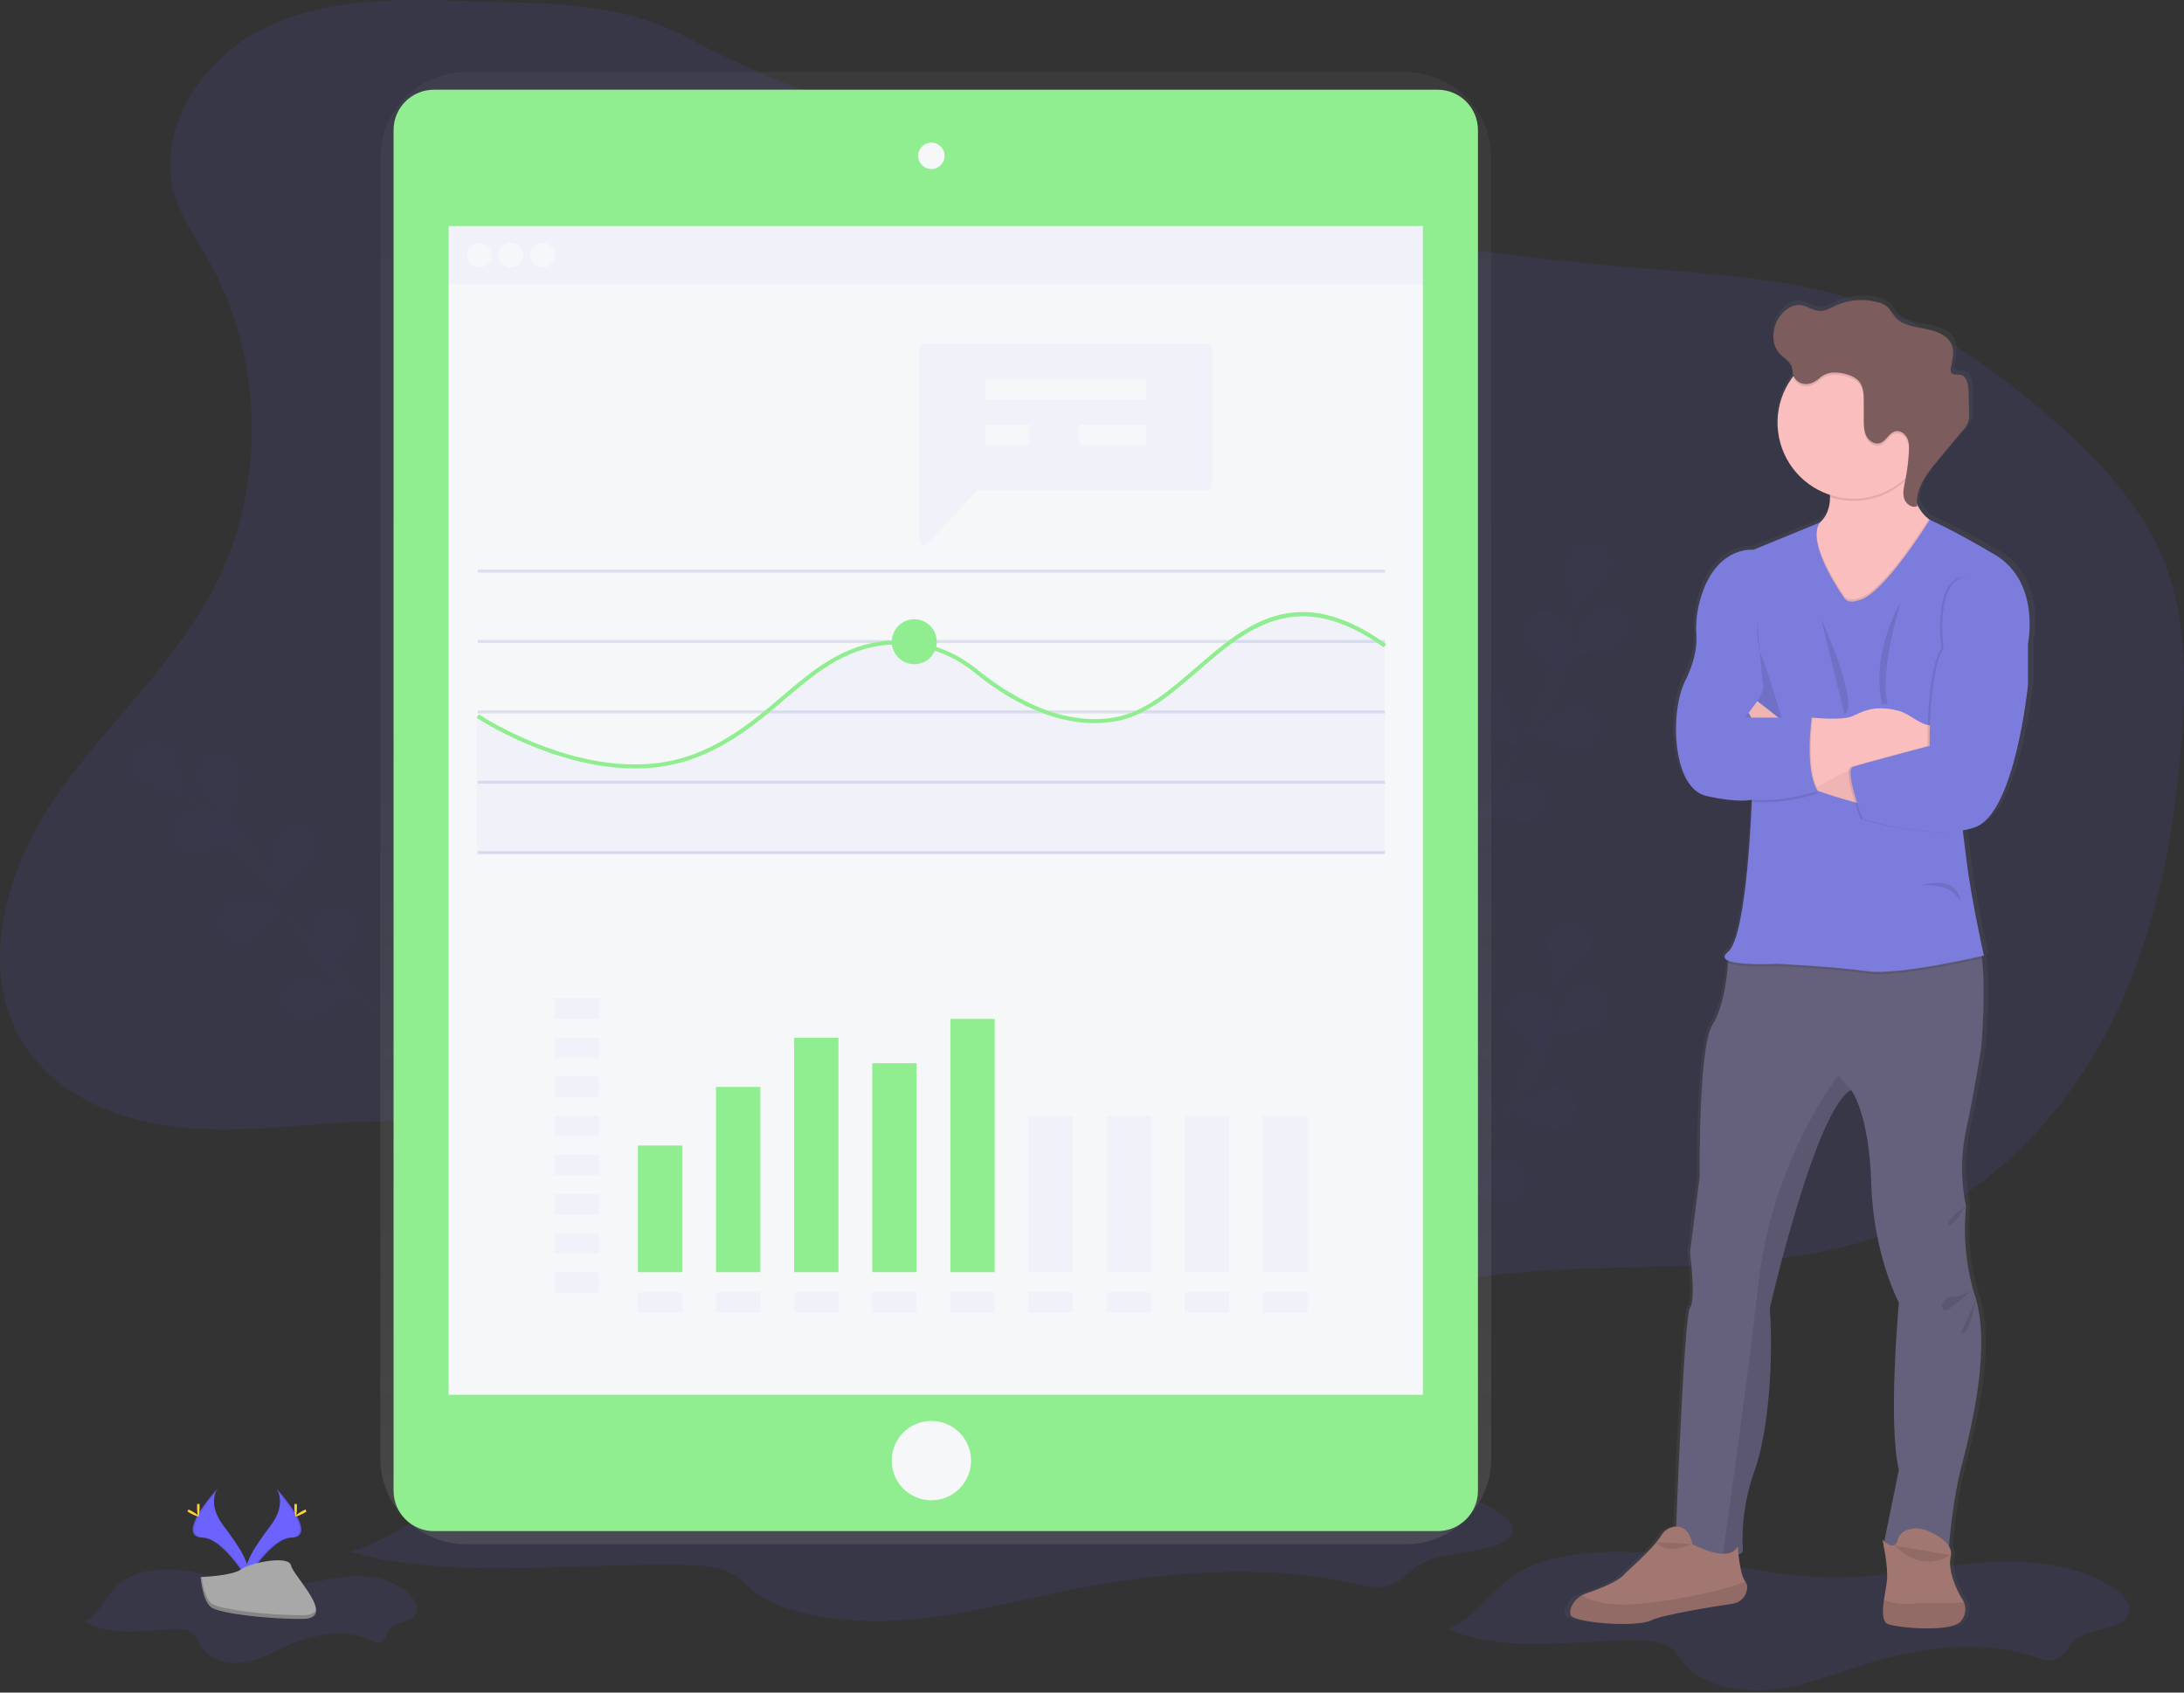 <svg width="400" height="310" viewBox="0 0 400 310" fill="none" xmlns="http://www.w3.org/2000/svg">
<rect x="0" y="0" width="400" height="310" fill="#333333" stroke="none"/>
<g clip-path="url(#clip0)">
<path opacity="0.1" d="M86.745 0.233C73.882 -0.241 60.446 -0.574 48.816 4.94C37.185 10.454 28.193 23.812 32.093 36.094C33.367 40.098 35.846 43.587 37.937 47.232C48.39 65.46 48.875 89.021 39.184 107.667C31.724 122.021 19.079 132.945 9.976 146.318C0.873 159.691 -4.3 178.227 4.655 191.7C10.787 200.925 22.165 205.414 33.189 206.502C44.212 207.59 55.299 205.876 66.371 205.436C87.915 204.608 109.368 208.665 129.122 217.303C156.316 229.226 179.744 249.623 208.378 257.493C211.815 258.437 215.408 259.199 218.924 258.559C225.159 257.423 229.692 252.268 234.573 248.198C250.155 235.295 271.729 232.886 291.955 232.286C312.182 231.687 333.248 232.149 351.532 223.464C367.495 215.882 379.785 201.776 387.426 185.842C395.067 169.908 398.387 152.202 399.637 134.569C400.377 124.075 400.351 113.24 396.595 103.415C392.373 92.37 383.811 83.574 374.83 75.884C365.445 67.847 355.217 60.565 343.631 56.228C329.792 51.047 314.768 50.307 300.033 49.079C269.817 46.555 239.837 41.74 210.35 34.677C182.364 27.986 151.635 20.678 126.147 7.049C113.355 0.207 101.165 0.751 86.745 0.233Z" fill="#6C63FF"/>
<g opacity="0.1">
<path opacity="0.1" d="M264.165 233.004C264.165 233.004 265.475 214.646 275.807 204.637C280.168 200.466 283.059 194.993 284.044 189.039C284.488 186.209 284.674 183.344 284.599 180.48" fill="#6C63FF"/>
<path opacity="0.1" d="M291.071 174.134C290.312 176.162 284.447 180.669 284.447 180.669C284.447 180.669 282.967 173.42 283.733 171.392C284.096 170.419 284.832 169.63 285.777 169.199C286.722 168.768 287.8 168.73 288.773 169.094C289.746 169.458 290.535 170.193 290.965 171.138C291.396 172.083 291.434 173.161 291.071 174.134Z" fill="#6C63FF"/>
<path opacity="0.1" d="M292.943 187.63C291.204 188.917 283.833 189.513 283.833 189.513C283.833 189.513 286.534 182.627 288.274 181.335C289.109 180.749 290.141 180.512 291.149 180.675C292.157 180.838 293.061 181.388 293.67 182.208C294.278 183.028 294.543 184.052 294.407 185.064C294.272 186.076 293.746 186.995 292.943 187.626V187.63Z" fill="#6C63FF"/>
<path opacity="0.1" d="M285.509 206.713C283.355 206.949 276.69 203.752 276.69 203.752C276.69 203.752 282.5 199.171 284.65 198.942C285.649 198.887 286.632 199.217 287.396 199.864C288.159 200.511 288.646 201.426 288.756 202.421C288.866 203.416 288.591 204.415 287.987 205.213C287.383 206.011 286.496 206.548 285.509 206.713Z" fill="#6C63FF"/>
<path opacity="0.1" d="M276.631 219.886C274.552 220.482 267.439 218.447 267.439 218.447C267.439 218.447 272.391 212.951 274.47 212.356C274.97 212.197 275.496 212.14 276.018 212.188C276.539 212.236 277.046 212.388 277.508 212.635C277.97 212.883 278.378 213.22 278.707 213.628C279.036 214.036 279.28 214.505 279.425 215.009C279.569 215.513 279.611 216.04 279.548 216.561C279.486 217.081 279.319 217.583 279.059 218.038C278.798 218.492 278.449 218.89 278.032 219.208C277.615 219.525 277.139 219.756 276.631 219.886Z" fill="#6C63FF"/>
<path opacity="0.1" d="M275.98 187.026C276.906 188.98 283.13 192.973 283.13 192.973C283.13 192.973 283.988 185.628 283.059 183.67C282.596 182.762 281.797 182.069 280.832 181.741C279.866 181.412 278.811 181.472 277.889 181.909C276.968 182.346 276.253 183.125 275.897 184.08C275.54 185.036 275.57 186.093 275.98 187.026Z" fill="#6C63FF"/>
<path opacity="0.1" d="M265.793 202.564C267.273 204.152 274.397 206.102 274.397 206.102C274.397 206.102 273.016 198.834 271.547 197.243C270.841 196.484 269.862 196.036 268.826 195.998C267.789 195.959 266.78 196.333 266.019 197.037C265.258 197.741 264.806 198.718 264.764 199.754C264.722 200.79 265.092 201.801 265.793 202.564Z" fill="#6C63FF"/>
<path opacity="0.1" d="M257.967 219.024C259.144 220.837 265.849 223.964 265.849 223.964C265.849 223.964 265.716 216.563 264.535 214.754C263.955 213.914 263.071 213.334 262.07 213.137C261.069 212.939 260.031 213.14 259.175 213.696C258.32 214.252 257.715 215.12 257.49 216.115C257.264 217.11 257.435 218.153 257.967 219.024Z" fill="#6C63FF"/>
<path opacity="0.1" d="M291.071 174.134C290.312 176.162 284.447 180.669 284.447 180.669C284.447 180.669 282.967 173.42 283.733 171.392C284.096 170.419 284.832 169.63 285.777 169.199C286.722 168.768 287.8 168.73 288.773 169.094C289.746 169.458 290.535 170.193 290.965 171.138C291.396 172.083 291.434 173.161 291.071 174.134Z" fill="#6C63FF"/>
<path opacity="0.1" d="M292.943 187.63C291.204 188.917 283.833 189.513 283.833 189.513C283.833 189.513 286.534 182.627 288.274 181.335C289.109 180.749 290.141 180.512 291.149 180.675C292.157 180.838 293.061 181.388 293.67 182.208C294.278 183.028 294.543 184.052 294.407 185.064C294.272 186.076 293.746 186.995 292.943 187.626V187.63Z" fill="#6C63FF"/>
<path opacity="0.1" d="M285.509 206.713C283.355 206.949 276.69 203.752 276.69 203.752C276.69 203.752 282.5 199.171 284.65 198.942C285.649 198.887 286.632 199.217 287.396 199.864C288.159 200.511 288.646 201.426 288.756 202.421C288.866 203.416 288.591 204.415 287.987 205.213C287.383 206.011 286.496 206.548 285.509 206.713Z" fill="#6C63FF"/>
<path opacity="0.1" d="M276.631 219.886C274.552 220.482 267.439 218.447 267.439 218.447C267.439 218.447 272.391 212.951 274.47 212.356C274.97 212.197 275.496 212.14 276.018 212.188C276.539 212.236 277.046 212.388 277.508 212.635C277.97 212.883 278.378 213.22 278.707 213.628C279.036 214.036 279.28 214.505 279.425 215.009C279.569 215.513 279.611 216.04 279.548 216.561C279.486 217.081 279.319 217.583 279.059 218.038C278.798 218.492 278.449 218.89 278.032 219.208C277.615 219.525 277.139 219.756 276.631 219.886Z" fill="#6C63FF"/>
<path opacity="0.1" d="M275.98 187.026C276.906 188.98 283.13 192.973 283.13 192.973C283.13 192.973 283.988 185.628 283.059 183.67C282.596 182.762 281.797 182.069 280.832 181.741C279.866 181.412 278.811 181.472 277.889 181.909C276.968 182.346 276.253 183.125 275.897 184.08C275.54 185.036 275.57 186.093 275.98 187.026Z" fill="#6C63FF"/>
<path opacity="0.1" d="M265.793 202.564C267.273 204.152 274.397 206.102 274.397 206.102C274.397 206.102 273.016 198.834 271.547 197.243C270.841 196.484 269.862 196.036 268.826 195.998C267.789 195.959 266.78 196.333 266.019 197.037C265.258 197.741 264.806 198.718 264.764 199.754C264.722 200.79 265.092 201.801 265.793 202.564Z" fill="#6C63FF"/>
<path opacity="0.1" d="M257.967 219.024C259.144 220.837 265.849 223.964 265.849 223.964C265.849 223.964 265.716 216.563 264.535 214.754C263.955 213.914 263.071 213.334 262.07 213.137C261.069 212.939 260.031 213.14 259.175 213.696C258.32 214.252 257.715 215.12 257.49 216.115C257.264 217.11 257.435 218.153 257.967 219.024Z" fill="#6C63FF"/>
</g>
<g opacity="0.1">
<path opacity="0.1" d="M267.792 163.518C267.792 163.518 269.102 145.16 279.433 135.15C283.794 130.979 286.684 125.506 287.671 119.553C288.119 116.723 288.305 113.858 288.226 110.994" fill="#6C63FF"/>
<path opacity="0.1" d="M294.697 104.648C293.957 106.672 288.077 111.179 288.077 111.179C288.077 111.179 286.597 103.93 287.359 101.906C287.722 100.933 288.458 100.144 289.403 99.713C290.348 99.282 291.426 99.244 292.399 99.608C293.372 99.971 294.161 100.707 294.592 101.652C295.022 102.597 295.06 103.675 294.697 104.648Z" fill="#6C63FF"/>
<path opacity="0.1" d="M296.581 118.139C294.846 119.431 287.471 120.023 287.471 120.023C287.471 120.023 290.172 113.14 291.911 111.849C292.323 111.525 292.795 111.288 293.3 111.15C293.806 111.012 294.333 110.977 294.852 111.047C295.371 111.117 295.871 111.289 296.322 111.555C296.773 111.821 297.166 112.175 297.478 112.595C297.79 113.015 298.014 113.494 298.138 114.003C298.262 114.511 298.283 115.04 298.2 115.557C298.116 116.073 297.93 116.568 297.652 117.012C297.374 117.455 297.01 117.839 296.581 118.139Z" fill="#6C63FF"/>
<path opacity="0.1" d="M289.136 137.226C286.986 137.463 280.321 134.266 280.321 134.266C280.321 134.266 286.131 129.688 288.281 129.455C288.797 129.389 289.322 129.426 289.824 129.565C290.326 129.703 290.795 129.941 291.204 130.263C291.613 130.585 291.954 130.985 292.207 131.441C292.46 131.896 292.619 132.397 292.676 132.915C292.733 133.432 292.686 133.956 292.538 134.455C292.39 134.955 292.144 135.419 291.814 135.822C291.485 136.226 291.078 136.559 290.618 136.803C290.158 137.047 289.654 137.197 289.136 137.245V137.226Z" fill="#6C63FF"/>
<path opacity="0.1" d="M280.258 150.4C278.179 150.995 271.066 148.96 271.066 148.96C271.066 148.96 276.021 143.465 278.097 142.866C279.092 142.595 280.153 142.726 281.051 143.232C281.949 143.738 282.611 144.577 282.895 145.568C283.179 146.558 283.061 147.621 282.566 148.526C282.072 149.43 281.242 150.103 280.255 150.4H280.258Z" fill="#6C63FF"/>
<path opacity="0.1" d="M279.607 117.536C280.532 119.494 286.76 123.487 286.76 123.487C286.76 123.487 287.615 116.138 286.69 114.184C286.476 113.709 286.17 113.281 285.789 112.925C285.408 112.57 284.96 112.294 284.471 112.114C283.982 111.934 283.462 111.853 282.941 111.876C282.421 111.9 281.91 112.026 281.439 112.249C280.968 112.472 280.547 112.787 280.199 113.175C279.851 113.562 279.584 114.016 279.413 114.508C279.243 115 279.172 115.522 279.205 116.042C279.239 116.562 279.375 117.07 279.607 117.536Z" fill="#6C63FF"/>
<path opacity="0.1" d="M269.42 133.074C270.9 134.665 278.027 136.612 278.027 136.612C278.027 136.612 276.643 129.344 275.174 127.757C274.462 127.024 273.491 126.599 272.469 126.572C271.448 126.545 270.456 126.917 269.705 127.611C268.955 128.305 268.505 129.264 268.452 130.285C268.398 131.305 268.746 132.306 269.42 133.074Z" fill="#6C63FF"/>
<path opacity="0.1" d="M261.593 149.537C262.774 151.351 269.475 154.477 269.475 154.477C269.475 154.477 269.342 147.077 268.162 145.267C267.889 144.82 267.529 144.432 267.103 144.127C266.678 143.821 266.195 143.604 265.684 143.488C265.173 143.372 264.644 143.36 264.128 143.452C263.613 143.544 263.12 143.738 262.681 144.024C262.242 144.31 261.864 144.68 261.571 145.114C261.277 145.548 261.074 146.037 260.973 146.551C260.871 147.065 260.874 147.594 260.98 148.107C261.087 148.62 261.296 149.106 261.593 149.537Z" fill="#6C63FF"/>
<path opacity="0.1" d="M294.697 104.648C293.957 106.672 288.077 111.179 288.077 111.179C288.077 111.179 286.597 103.93 287.359 101.906C287.722 100.933 288.458 100.144 289.403 99.713C290.348 99.282 291.426 99.244 292.399 99.608C293.372 99.971 294.161 100.707 294.592 101.652C295.022 102.597 295.06 103.675 294.697 104.648Z" fill="#6C63FF"/>
<path opacity="0.1" d="M296.581 118.139C294.846 119.431 287.471 120.023 287.471 120.023C287.471 120.023 290.172 113.14 291.911 111.849C292.323 111.525 292.795 111.288 293.3 111.15C293.806 111.012 294.333 110.977 294.852 111.047C295.371 111.117 295.871 111.289 296.322 111.555C296.773 111.821 297.166 112.175 297.478 112.595C297.79 113.015 298.014 113.494 298.138 114.003C298.262 114.511 298.283 115.04 298.2 115.557C298.116 116.073 297.93 116.568 297.652 117.012C297.374 117.455 297.01 117.839 296.581 118.139Z" fill="#6C63FF"/>
<path opacity="0.1" d="M289.136 137.226C286.986 137.463 280.321 134.266 280.321 134.266C280.321 134.266 286.131 129.688 288.281 129.455C288.797 129.389 289.322 129.426 289.824 129.565C290.326 129.703 290.795 129.941 291.204 130.263C291.613 130.585 291.954 130.985 292.207 131.441C292.46 131.896 292.619 132.397 292.676 132.915C292.733 133.432 292.686 133.956 292.538 134.455C292.39 134.955 292.144 135.419 291.814 135.822C291.485 136.226 291.078 136.559 290.618 136.803C290.158 137.047 289.654 137.197 289.136 137.245V137.226Z" fill="#6C63FF"/>
<path opacity="0.1" d="M280.258 150.4C278.179 150.995 271.066 148.96 271.066 148.96C271.066 148.96 276.021 143.465 278.097 142.866C279.092 142.595 280.153 142.726 281.051 143.232C281.949 143.738 282.611 144.577 282.895 145.568C283.179 146.558 283.061 147.621 282.566 148.526C282.072 149.43 281.242 150.103 280.255 150.4H280.258Z" fill="#6C63FF"/>
<path opacity="0.1" d="M279.607 117.536C280.532 119.494 286.76 123.487 286.76 123.487C286.76 123.487 287.615 116.138 286.69 114.184C286.476 113.709 286.17 113.281 285.789 112.925C285.408 112.57 284.96 112.294 284.471 112.114C283.982 111.934 283.462 111.853 282.941 111.876C282.421 111.9 281.91 112.026 281.439 112.249C280.968 112.472 280.547 112.787 280.199 113.175C279.851 113.562 279.584 114.016 279.413 114.508C279.243 115 279.172 115.522 279.205 116.042C279.239 116.562 279.375 117.07 279.607 117.536Z" fill="#6C63FF"/>
<path opacity="0.1" d="M269.42 133.074C270.9 134.665 278.027 136.612 278.027 136.612C278.027 136.612 276.643 129.344 275.174 127.757C274.462 127.024 273.491 126.599 272.469 126.572C271.448 126.545 270.456 126.917 269.705 127.611C268.955 128.305 268.505 129.264 268.452 130.285C268.398 131.305 268.746 132.306 269.42 133.074Z" fill="#6C63FF"/>
<path opacity="0.1" d="M261.593 149.537C262.774 151.351 269.475 154.477 269.475 154.477C269.475 154.477 269.342 147.077 268.162 145.267C267.889 144.82 267.529 144.432 267.103 144.127C266.678 143.821 266.195 143.604 265.684 143.488C265.173 143.372 264.644 143.36 264.128 143.452C263.613 143.544 263.12 143.738 262.681 144.024C262.242 144.31 261.864 144.68 261.571 145.114C261.277 145.548 261.074 146.037 260.973 146.551C260.871 147.065 260.874 147.594 260.98 148.107C261.087 148.62 261.296 149.106 261.593 149.537Z" fill="#6C63FF"/>
</g>
<g opacity="0.1">
<path opacity="0.1" d="M71.489 187.57C71.489 187.57 55.684 178.149 51.381 164.428C49.618 158.657 46.029 153.614 41.153 150.059C38.825 148.387 36.347 146.933 33.752 145.715" fill="#6C63FF"/>
<path opacity="0.1" d="M30.995 137.071C32.475 138.658 33.856 145.926 33.856 145.926C33.856 145.926 26.718 143.983 25.248 142.396C24.576 141.628 24.229 140.629 24.282 139.609C24.334 138.59 24.783 137.632 25.532 136.938C26.28 136.244 27.27 135.87 28.29 135.895C29.311 135.92 30.281 136.341 30.995 137.071Z" fill="#6C63FF"/>
<path opacity="0.1" d="M43.891 141.485C44.261 143.617 41.478 150.47 41.478 150.47C41.478 150.47 36.542 144.96 36.172 142.829C36.069 142.316 36.07 141.788 36.175 141.276C36.28 140.764 36.486 140.278 36.782 139.846C37.077 139.415 37.456 139.047 37.896 138.765C38.336 138.482 38.828 138.29 39.343 138.201C39.858 138.111 40.385 138.125 40.895 138.243C41.404 138.36 41.885 138.578 42.309 138.884C42.733 139.191 43.091 139.578 43.363 140.025C43.634 140.472 43.814 140.968 43.891 141.485Z" fill="#6C63FF"/>
<path opacity="0.1" d="M57.598 156.687C56.858 158.714 50.978 163.225 50.978 163.225C50.978 163.225 49.498 155.976 50.256 153.952C50.425 153.456 50.692 152.999 51.041 152.608C51.389 152.217 51.813 151.9 52.286 151.675C52.76 151.451 53.273 151.324 53.797 151.301C54.32 151.278 54.843 151.361 55.334 151.544C55.824 151.727 56.274 152.006 56.655 152.366C57.036 152.725 57.341 153.157 57.552 153.637C57.763 154.116 57.876 154.633 57.884 155.157C57.892 155.681 57.795 156.201 57.598 156.687Z" fill="#6C63FF"/>
<path opacity="0.1" d="M65.372 170.537C64.972 172.665 59.955 178.119 59.955 178.119C59.955 178.119 57.272 171.226 57.675 169.102C57.771 168.596 57.965 168.115 58.246 167.684C58.528 167.254 58.892 166.883 59.316 166.593C59.741 166.303 60.219 166.1 60.723 165.995C61.226 165.89 61.745 165.885 62.251 165.98C62.756 166.076 63.238 166.27 63.668 166.551C64.098 166.833 64.469 167.197 64.759 167.622C65.049 168.046 65.252 168.524 65.357 169.028C65.463 169.531 65.468 170.05 65.372 170.556V170.537Z" fill="#6C63FF"/>
<path opacity="0.1" d="M35.728 156.346C37.889 156.398 44.257 152.646 44.257 152.646C44.257 152.646 38.078 148.575 35.913 148.524C34.887 148.519 33.9 148.918 33.165 149.633C32.429 150.349 32.004 151.324 31.98 152.35C31.955 153.375 32.334 154.37 33.035 155.119C33.736 155.868 34.703 156.313 35.728 156.357V156.346Z" fill="#6C63FF"/>
<path opacity="0.1" d="M45.027 172.432C47.107 171.832 52.058 166.334 52.058 166.334C52.058 166.334 44.946 164.302 42.866 164.902C41.889 165.207 41.071 165.883 40.586 166.784C40.101 167.685 39.988 168.74 40.271 169.724C40.553 170.708 41.21 171.541 42.099 172.047C42.989 172.554 44.041 172.692 45.031 172.432H45.027Z" fill="#6C63FF"/>
<path opacity="0.1" d="M56.21 186.823C58.364 186.586 64.17 182.012 64.17 182.012C64.17 182.012 57.509 178.808 55.352 179.052C54.82 179.081 54.3 179.218 53.824 179.455C53.347 179.692 52.924 180.024 52.58 180.43C52.235 180.836 51.978 181.308 51.822 181.817C51.667 182.326 51.617 182.862 51.675 183.391C51.733 183.92 51.899 184.432 52.162 184.895C52.425 185.358 52.78 185.762 53.204 186.083C53.629 186.404 54.114 186.636 54.631 186.763C55.148 186.89 55.685 186.91 56.21 186.823Z" fill="#6C63FF"/>
<path opacity="0.1" d="M30.995 137.071C32.475 138.658 33.856 145.926 33.856 145.926C33.856 145.926 26.718 143.983 25.248 142.396C24.576 141.628 24.229 140.629 24.282 139.609C24.334 138.59 24.783 137.632 25.532 136.938C26.28 136.244 27.27 135.87 28.29 135.895C29.311 135.92 30.281 136.341 30.995 137.071Z" fill="#6C63FF"/>
<path opacity="0.1" d="M43.891 141.485C44.261 143.617 41.478 150.47 41.478 150.47C41.478 150.47 36.542 144.96 36.172 142.829C36.069 142.316 36.07 141.788 36.175 141.276C36.28 140.764 36.486 140.278 36.782 139.846C37.077 139.415 37.456 139.047 37.896 138.765C38.336 138.482 38.828 138.29 39.343 138.201C39.858 138.111 40.385 138.125 40.895 138.243C41.404 138.36 41.885 138.578 42.309 138.884C42.733 139.191 43.091 139.578 43.363 140.025C43.634 140.472 43.814 140.968 43.891 141.485Z" fill="#6C63FF"/>
<path opacity="0.1" d="M57.598 156.687C56.858 158.714 50.978 163.225 50.978 163.225C50.978 163.225 49.498 155.976 50.256 153.952C50.425 153.456 50.692 152.999 51.041 152.608C51.389 152.217 51.813 151.9 52.286 151.675C52.76 151.451 53.273 151.324 53.797 151.301C54.32 151.278 54.843 151.361 55.334 151.544C55.824 151.727 56.274 152.006 56.655 152.366C57.036 152.725 57.341 153.157 57.552 153.637C57.763 154.116 57.876 154.633 57.884 155.157C57.892 155.681 57.795 156.201 57.598 156.687Z" fill="#6C63FF"/>
<path opacity="0.1" d="M65.372 170.537C64.972 172.665 59.955 178.119 59.955 178.119C59.955 178.119 57.272 171.226 57.675 169.102C57.771 168.596 57.965 168.115 58.246 167.684C58.528 167.254 58.892 166.883 59.316 166.593C59.741 166.303 60.219 166.1 60.723 165.995C61.226 165.89 61.745 165.885 62.251 165.98C62.756 166.076 63.238 166.27 63.668 166.551C64.098 166.833 64.469 167.197 64.759 167.622C65.049 168.046 65.252 168.524 65.357 169.028C65.463 169.531 65.468 170.05 65.372 170.556V170.537Z" fill="#6C63FF"/>
<path opacity="0.1" d="M35.728 156.346C37.889 156.398 44.257 152.646 44.257 152.646C44.257 152.646 38.078 148.575 35.913 148.524C34.887 148.519 33.9 148.918 33.165 149.633C32.429 150.349 32.004 151.324 31.98 152.35C31.955 153.375 32.334 154.37 33.035 155.119C33.736 155.868 34.703 156.313 35.728 156.357V156.346Z" fill="#6C63FF"/>
<path opacity="0.1" d="M45.027 172.432C47.107 171.832 52.058 166.334 52.058 166.334C52.058 166.334 44.946 164.302 42.866 164.902C41.889 165.207 41.071 165.883 40.586 166.784C40.101 167.685 39.988 168.74 40.271 169.724C40.553 170.708 41.21 171.541 42.099 172.047C42.989 172.554 44.041 172.692 45.031 172.432H45.027Z" fill="#6C63FF"/>
<path opacity="0.1" d="M56.21 186.823C58.364 186.586 64.17 182.012 64.17 182.012C64.17 182.012 57.509 178.808 55.352 179.052C54.82 179.081 54.3 179.218 53.824 179.455C53.347 179.692 52.924 180.024 52.58 180.43C52.235 180.836 51.978 181.308 51.822 181.817C51.667 182.326 51.617 182.862 51.675 183.391C51.733 183.92 51.899 184.432 52.162 184.895C52.425 185.358 52.78 185.762 53.204 186.083C53.629 186.404 54.114 186.636 54.631 186.763C55.148 186.89 55.685 186.91 56.21 186.823Z" fill="#6C63FF"/>
</g>
<path opacity="0.1" d="M265.22 298.383C275.844 303.005 288.806 300.192 300.862 300.518C302.509 300.562 304.259 300.699 305.58 301.499C306.901 302.298 307.556 303.589 308.463 304.699C311.841 308.822 318.765 310.146 324.815 309.447C330.865 308.748 336.412 306.431 342.122 304.67C351.991 301.621 363.27 300.229 373.005 303.56C373.897 303.863 374.856 304.215 375.796 304.093C377.931 303.822 378.567 301.61 380.058 300.348C382.752 298.065 388.606 298.686 389.791 295.678C390.482 293.916 388.888 292.111 387.148 290.908C380.488 286.305 370.978 285.546 362.271 286.257C353.563 286.967 345.004 288.925 336.253 288.932C325.348 288.932 314.813 285.927 304.015 284.695C296.536 283.844 288.373 283.955 281.361 286.46C273.76 289.169 272.088 295.271 265.22 298.383Z" fill="#6C63FF"/>
<path opacity="0.1" d="M64.169 284.207C82.301 289.428 104.429 286.249 125.004 286.619C127.82 286.671 130.802 286.823 133.063 287.729C135.324 288.636 136.434 290.098 137.985 291.348C143.75 296.007 155.565 297.506 165.89 296.714C176.214 295.922 185.687 293.306 195.434 291.315C212.278 287.87 231.535 286.301 248.15 290.057C249.674 290.401 251.28 290.797 252.916 290.66C256.557 290.353 257.641 287.855 260.191 286.427C264.791 283.837 274.778 284.551 276.798 281.154C277.983 279.163 275.259 277.12 272.291 275.762C260.938 270.563 244.694 269.705 229.829 270.508C214.965 271.311 200.355 273.52 185.424 273.531C166.811 273.531 148.827 270.138 130.395 268.743C117.629 267.781 103.697 267.899 91.726 270.741C78.749 273.808 75.888 280.702 64.169 284.207Z" fill="#6C63FF"/>
<path opacity="0.1" d="M15.634 297.003C20.814 300.118 27.105 298.224 32.974 298.442C33.777 298.472 34.628 298.564 35.272 299.101C35.916 299.637 36.234 300.514 36.674 301.262C38.317 304.041 41.685 304.936 44.627 304.463C47.568 303.989 50.27 302.431 53.049 301.24C57.859 299.186 63.34 298.25 68.072 300.5C68.478 300.759 68.953 300.888 69.434 300.87C70.47 300.685 70.781 299.193 71.506 298.342C72.816 296.803 75.666 297.232 76.239 295.193C76.576 294.005 75.799 292.788 74.955 291.977C71.721 288.873 67.088 288.362 62.851 288.84C58.614 289.317 54.451 290.612 50.192 290.612C44.889 290.612 39.764 288.588 34.51 287.755C30.868 287.178 26.898 287.252 23.486 288.947C19.789 290.797 18.975 294.912 15.634 297.003Z" fill="#6C63FF"/>
<path d="M257.356 13.199H85.427C83.359 13.196 81.311 13.6 79.399 14.388C77.487 15.177 75.749 16.334 74.285 17.794C72.82 19.254 71.658 20.988 70.864 22.898C70.069 24.807 69.659 26.854 69.656 28.922V267.129C69.665 271.304 71.331 275.304 74.289 278.25C77.246 281.197 81.253 282.848 85.427 282.841H257.356C259.424 282.845 261.473 282.441 263.384 281.652C265.296 280.864 267.034 279.707 268.499 278.246C269.963 276.786 271.126 275.052 271.92 273.143C272.714 271.233 273.124 269.186 273.127 267.118V28.922C273.124 26.854 272.714 24.807 271.92 22.898C271.126 20.988 269.963 19.254 268.499 17.794C267.034 16.334 265.296 15.177 263.384 14.388C261.473 13.6 259.424 13.196 257.356 13.199Z" fill="url(#paint0_linear)"/>
<path d="M263.288 16.43H79.481C75.394 16.43 72.08 19.743 72.08 23.831V273.031C72.08 277.119 75.394 280.432 79.481 280.432H263.288C267.375 280.432 270.689 277.119 270.689 273.031V23.831C270.689 19.743 267.375 16.43 263.288 16.43Z" fill="#90EE90"/>
<path d="M260.598 41.4H82.172V255.458H260.598V41.4Z" fill="#F6F7F9"/>
<path d="M170.578 30.961C171.917 30.961 173.002 29.876 173.002 28.538C173.002 27.199 171.917 26.114 170.578 26.114C169.239 26.114 168.154 27.199 168.154 28.538C168.154 29.876 169.239 30.961 170.578 30.961Z" fill="#F6F7F9"/>
<path d="M170.578 274.782C174.592 274.782 177.846 271.528 177.846 267.514C177.846 263.5 174.592 260.246 170.578 260.246C166.564 260.246 163.311 263.5 163.311 267.514C163.311 271.528 166.564 274.782 170.578 274.782Z" fill="#F6F7F9"/>
<g opacity="0.2">
<path opacity="0.2" d="M260.598 41.4H82.172V52.069H260.598V41.4Z" fill="#6C63FF"/>
</g>
<path d="M87.751 49.012C89.008 49.012 90.027 47.993 90.027 46.736C90.027 45.479 89.008 44.46 87.751 44.46C86.495 44.46 85.476 45.479 85.476 46.736C85.476 47.993 86.495 49.012 87.751 49.012Z" fill="#F6F7F9"/>
<path d="M93.55 49.012C94.807 49.012 95.826 47.993 95.826 46.736C95.826 45.479 94.807 44.46 93.55 44.46C92.293 44.46 91.274 45.479 91.274 46.736C91.274 47.993 92.293 49.012 93.55 49.012Z" fill="#F6F7F9"/>
<path d="M99.345 49.012C100.602 49.012 101.621 47.993 101.621 46.736C101.621 45.479 100.602 44.46 99.345 44.46C98.088 44.46 97.069 45.479 97.069 46.736C97.069 47.993 98.088 49.012 99.345 49.012Z" fill="#F6F7F9"/>
<path d="M253.652 104.326H87.5V104.881H253.652V104.326Z" fill="#DCE0ED"/>
<path d="M253.652 117.214H87.5V117.769H253.652V117.214Z" fill="#DCE0ED"/>
<path d="M253.652 130.107H87.5V130.662H253.652V130.107Z" fill="#DCE0ED"/>
<path d="M253.652 142.995H87.5V143.55H253.652V142.995Z" fill="#DCE0ED"/>
<path d="M253.652 155.884H87.5V156.439H253.652V155.884Z" fill="#DCE0ED"/>
<g opacity="0.2">
<path opacity="0.2" d="M253.653 156.439H87.297V131.091L102.554 138.61L118.343 140.753L132.198 136.575L148.912 123.612L157.32 118.757L163.466 117.573L169.346 117.888L179.015 122.665L192.163 131.039L202.48 132.364L210.658 129.544L227.998 115.346L236.849 112.189L246.111 113.621L253.653 117.977V156.439Z" fill="#6C63FF"/>
</g>
<path d="M116.293 140.745C101.31 140.745 87.467 131.583 87.293 131.465L87.707 130.85C87.922 130.995 109.229 145.09 127.335 138.029C133.937 135.439 138.636 131.45 143.184 127.575C147.932 123.531 152.413 119.712 158.526 118.054C165.535 116.156 173.194 117.873 179.015 122.658C183.992 126.747 193.902 133.311 204.37 131.35C209.706 130.347 214.202 126.451 218.965 122.325C228.094 114.413 237.537 106.232 253.871 117.969L253.438 118.569C237.578 107.171 228.364 115.161 219.45 122.883C214.609 127.076 210.039 131.024 204.507 132.075C193.739 134.096 183.622 127.398 178.545 123.228C172.909 118.598 165.501 116.937 158.718 118.768C152.768 120.382 148.357 124.149 143.661 128.138C139.069 132.053 134.322 136.098 127.605 138.717C123.994 140.093 120.157 140.781 116.293 140.745Z" fill="#90EE90"/>
<path d="M167.452 121.655C169.726 121.655 171.57 119.811 171.57 117.536C171.57 115.262 169.726 113.418 167.452 113.418C165.177 113.418 163.333 115.262 163.333 117.536C163.333 119.811 165.177 121.655 167.452 121.655Z" fill="#90EE90"/>
<g opacity="0.2">
<path opacity="0.2" d="M221.174 63.037H169.221C168.997 63.037 168.782 63.126 168.624 63.284C168.466 63.442 168.377 63.657 168.377 63.88V99.016C168.377 99.185 168.428 99.35 168.523 99.489C168.618 99.629 168.753 99.737 168.91 99.799C169.067 99.861 169.239 99.875 169.404 99.838C169.569 99.801 169.719 99.716 169.835 99.593L178.838 89.99C178.917 89.906 179.012 89.839 179.117 89.793C179.223 89.748 179.337 89.724 179.452 89.724H221.174C221.398 89.724 221.613 89.635 221.771 89.477C221.929 89.319 222.018 89.104 222.018 88.88V63.873C222.016 63.65 221.926 63.438 221.768 63.281C221.61 63.124 221.397 63.037 221.174 63.037Z" fill="#6C63FF"/>
</g>
<path d="M209.988 69.542H180.403V73.242H209.988V69.542Z" fill="#F6F7F9"/>
<path d="M188.526 77.742H180.403V81.442H188.526V77.742Z" fill="#F6F7F9"/>
<g opacity="0.2">
<path opacity="0.2" d="M109.655 182.919H101.532V186.619H109.655V182.919Z" fill="#6C63FF"/>
</g>
<g opacity="0.2">
<path opacity="0.2" d="M109.655 190.072H101.532V193.772H109.655V190.072Z" fill="#6C63FF"/>
</g>
<g opacity="0.2">
<path opacity="0.2" d="M109.655 197.225H101.532V200.925H109.655V197.225Z" fill="#6C63FF"/>
</g>
<g opacity="0.2">
<path opacity="0.2" d="M109.655 204.381H101.532V208.082H109.655V204.381Z" fill="#6C63FF"/>
</g>
<g opacity="0.2">
<path opacity="0.2" d="M109.655 211.534H101.532V215.235H109.655V211.534Z" fill="#6C63FF"/>
</g>
<g opacity="0.2">
<path opacity="0.2" d="M109.655 218.687H101.532V222.387H109.655V218.687Z" fill="#6C63FF"/>
</g>
<g opacity="0.2">
<path opacity="0.2" d="M109.655 225.844H101.532V229.544H109.655V225.844Z" fill="#6C63FF"/>
</g>
<g opacity="0.2">
<path opacity="0.2" d="M109.655 232.997H101.532V236.697H109.655V232.997Z" fill="#6C63FF"/>
</g>
<g opacity="0.2">
<path opacity="0.2" d="M124.949 236.697H116.826V240.397H124.949V236.697Z" fill="#6C63FF"/>
</g>
<g opacity="0.2">
<path opacity="0.2" d="M139.258 236.697H131.136V240.397H139.258V236.697Z" fill="#6C63FF"/>
</g>
<g opacity="0.2">
<path opacity="0.2" d="M153.568 236.697H145.445V240.397H153.568V236.697Z" fill="#6C63FF"/>
</g>
<g opacity="0.2">
<path opacity="0.2" d="M167.873 236.697H159.751V240.397H167.873V236.697Z" fill="#6C63FF"/>
</g>
<g opacity="0.2">
<path opacity="0.2" d="M182.183 236.697H174.061V240.397H182.183V236.697Z" fill="#6C63FF"/>
</g>
<g opacity="0.2">
<path opacity="0.2" d="M196.493 236.697H188.37V240.397H196.493V236.697Z" fill="#6C63FF"/>
</g>
<g opacity="0.2">
<path opacity="0.2" d="M210.798 236.697H202.676V240.397H210.798V236.697Z" fill="#6C63FF"/>
</g>
<g opacity="0.2">
<path opacity="0.2" d="M225.108 236.697H216.985V240.397H225.108V236.697Z" fill="#6C63FF"/>
</g>
<g opacity="0.2">
<path opacity="0.2" d="M239.417 236.697H231.295V240.397H239.417V236.697Z" fill="#6C63FF"/>
</g>
<path d="M209.988 77.742H197.654V81.442H209.988V77.742Z" fill="#F6F7F9"/>
<path d="M124.949 209.806H116.826V232.997H124.949V209.806Z" fill="#90EE90"/>
<path d="M139.258 199.075H131.136V232.997H139.258V199.075Z" fill="#90EE90"/>
<path d="M153.568 190.072H145.445V232.997H153.568V190.072Z" fill="#90EE90"/>
<path d="M167.873 194.738H159.751V232.993H167.873V194.738Z" fill="#90EE90"/>
<path d="M182.183 186.619H174.061V232.997H182.183V186.619Z" fill="#90EE90"/>
<g opacity="0.2">
<path opacity="0.2" d="M196.493 204.381H188.37V232.997H196.493V204.381Z" fill="#6C63FF"/>
</g>
<g opacity="0.2">
<path opacity="0.2" d="M210.798 204.381H202.676V232.997H210.798V204.381Z" fill="#6C63FF"/>
</g>
<g opacity="0.2">
<path opacity="0.2" d="M225.108 204.381H216.985V232.997H225.108V204.381Z" fill="#6C63FF"/>
</g>
<g opacity="0.2">
<path opacity="0.2" d="M239.417 204.381H231.295V232.997H239.417V204.381Z" fill="#6C63FF"/>
</g>
<path d="M366.149 100.836C357.353 95.778 354.03 94.523 354.012 94.516L353.834 94.386C352.875 93.65 352.112 92.688 351.614 91.585C351.614 91.382 351.614 91.182 351.614 90.982V91.041C351.755 88.362 353.66 85.924 355.47 83.796L360.092 78.356C360.619 77.819 361.025 77.176 361.283 76.469C361.379 76.091 361.421 75.701 361.409 75.311C361.409 75.152 361.409 74.993 361.409 74.837C361.387 73.487 361.346 72.132 361.298 70.767C361.254 69.586 360.95 68.099 359.77 67.855C359.156 67.729 358.345 67.951 358.02 67.422C357.91 67.205 357.883 66.957 357.942 66.722C357.94 66.741 357.94 66.759 357.942 66.778V66.711C358.172 65.8 358.319 64.87 358.382 63.932C358.405 63.456 358.34 62.979 358.19 62.526C357.505 60.565 355.152 59.762 353.068 59.392C350.985 59.022 348.654 58.703 347.348 57.075C346.944 56.572 346.67 55.965 346.211 55.51C345.609 54.976 344.874 54.613 344.084 54.459C341.5 53.82 338.777 54.057 336.342 55.133C335.336 55.58 334.326 56.187 333.223 56.12C332.12 56.054 331.095 55.258 329.963 55.066C328.135 54.755 326.385 56.098 325.485 57.686C324.951 58.63 324.666 59.694 324.657 60.779C324.657 60.839 324.657 60.901 324.657 60.961C324.63 62.127 325.055 63.258 325.844 64.117C326.633 64.935 327.809 65.497 328.135 66.574C328.268 67.011 328.235 67.484 328.353 67.928C328.353 67.984 328.387 68.04 328.405 68.091L328.346 68.169C326.459 70.587 325.438 73.568 325.445 76.636C325.464 79.611 326.429 82.503 328.201 84.894C329.972 87.285 332.458 89.05 335.299 89.935C335.299 90.072 335.299 90.212 335.299 90.349C335.299 92.029 334.822 93.743 333.386 95.004L320.93 100.015C320.93 100.015 313.422 99.123 310.713 110.098C310.278 111.921 310.12 113.798 310.247 115.668C310.347 117.322 310.118 120.238 308.193 124.008C305.111 130.04 305.814 143.887 312.112 145.26C318.059 146.555 320.386 146 320.623 145.952V146.192C320.527 148.783 319.583 171.203 316.153 173.916C315.206 174.656 315.383 175.174 316.153 175.514C316.153 175.514 316.153 175.659 316.131 175.918C316.027 177.557 315.498 183.8 313.204 187.352C310.543 191.463 310.821 215.187 310.821 215.187L309.033 229.185C309.033 229.185 310.144 237.822 309.033 239.332C308.034 240.675 306.702 272.635 306.443 279.559H306.325C305.777 279.592 305.245 279.758 304.776 280.044C304.307 280.33 303.915 280.726 303.635 281.198C302.154 283.589 297.011 288.003 297.011 288.003C295.901 289.591 291.76 291.108 289.573 291.826C289.28 291.92 288.997 292.044 288.729 292.196C287.912 292.642 287.256 293.333 286.853 294.172C286.711 294.419 286.619 294.693 286.584 294.976C286.549 295.26 286.572 295.548 286.65 295.822C287.212 297.191 298.831 298.15 301.77 296.781C304.082 295.7 313.241 294.283 317.041 293.728C317.731 293.64 318.373 293.326 318.865 292.834C319.357 292.343 319.672 291.702 319.761 291.012C319.794 290.772 319.779 290.527 319.715 290.293C319.652 290.059 319.541 289.84 319.391 289.65C318.651 288.747 318.281 286.286 318.122 284.68C318.431 284.556 318.719 284.385 318.976 284.173C318.664 279.192 319.379 274.199 321.075 269.505C323.876 262.104 324.716 248.387 324.035 239.476C324.035 239.476 332.575 202.731 339.295 199.301C339.399 199.43 342.659 203.619 343.074 216.574C343.495 229.737 348.254 238.373 348.254 238.373C348.254 238.373 346.152 260.724 348.254 269.087L345.505 282.282C345.305 282.109 345.175 281.975 345.175 281.975C345.175 281.975 345.257 282.345 345.371 282.93L345.312 283.208L345.431 283.237C345.742 284.888 346.204 287.763 346.015 289.45C345.904 290.409 345.645 291.726 345.453 293.017C345.164 295.049 345.083 297.017 346.152 297.458C347.903 298.161 358.193 299.123 359.944 296.862C360.336 296.401 360.592 295.839 360.682 295.24C360.773 294.641 360.694 294.029 360.454 293.472C360.327 293.162 360.155 292.871 359.944 292.61C359.944 292.61 357.213 288.144 357.983 284.995C358.056 284.687 358.064 284.367 358.008 284.056C357.952 283.745 357.833 283.448 357.657 283.185C357.775 281.639 358.397 274.486 360.014 268.41C361.764 261.812 365.461 247.347 362.741 237.833C362.638 237.463 362.519 237.093 362.393 236.723C360.824 231.53 360.301 226.078 360.854 220.682C359.844 216.074 359.844 211.302 360.854 206.694C362.534 199.016 363.707 191.474 363.707 191.474C363.707 191.474 364.636 181.331 363.825 175.111L363.77 174.711L364.214 174.611C364.214 174.611 361.835 164.054 360.995 157.338C360.795 155.75 360.536 153.741 360.255 151.595C361.03 151.471 361.794 151.282 362.538 151.029C370.072 148.413 372.44 124.833 372.44 124.833V117.359C372.44 117.359 374.971 105.91 366.149 100.836ZM309.829 282.923C309.596 282.804 309.459 282.726 309.459 282.726L309.829 282.923Z" fill="url(#paint1_linear)"/>
<path d="M361.585 236.923C364.864 246.351 361.038 261.653 359.262 268.484C357.485 275.315 356.938 283.518 356.938 283.518C349.97 284.61 344.915 283.241 344.915 283.241L347.783 269.179C345.733 260.846 347.783 238.573 347.783 238.573C347.783 238.573 343.139 229.966 342.728 216.848C342.325 203.934 339.142 199.763 339.028 199.634C332.471 203.049 324.134 239.672 324.134 239.672C324.818 248.553 323.997 262.215 321.266 269.594C319.609 274.281 318.912 279.252 319.216 284.214C318.261 285.021 316.933 285.158 315.497 284.928C311.608 284.281 306.941 280.921 306.941 280.921C306.941 280.921 308.422 241.027 309.532 239.52C310.642 238.014 309.532 229.407 309.532 229.407L311.304 215.471C311.304 215.471 311.034 191.829 313.628 187.718C315.871 184.177 316.385 177.957 316.485 176.325C316.485 176.066 316.507 175.921 316.507 175.921L320.459 171.185C320.459 171.185 358.721 168.317 361.589 171.185C362.296 171.892 362.729 173.49 362.988 175.507C363.776 181.705 362.873 191.815 362.873 191.815C362.873 191.815 361.726 199.33 360.087 206.986C359.099 211.579 359.099 216.329 360.087 220.922C359.543 226.302 360.052 231.737 361.585 236.923Z" fill="#65617D"/>
<path d="M359.195 296.84C357.486 299.093 347.443 298.135 345.733 297.436C344.69 297.003 344.771 295.041 345.052 293.017C345.23 291.73 345.492 290.427 345.6 289.461C345.874 287 344.778 282.012 344.778 282.012C344.778 282.012 347.036 284.403 347.58 282.012C347.82 280.969 348.66 280.432 349.53 280.162C350.701 279.81 351.96 279.889 353.078 280.384C354.851 281.154 357.815 282.797 357.282 285.017C356.542 288.155 359.195 292.607 359.195 292.607C359.401 292.867 359.568 293.157 359.691 293.465C359.925 294.019 360.003 294.627 359.915 295.222C359.828 295.817 359.579 296.377 359.195 296.84Z" fill="#A27772"/>
<path opacity="0.1" d="M359.195 296.84C357.486 299.093 347.443 298.135 345.733 297.436C344.69 297.003 344.771 295.041 345.052 293.017C346.129 293.521 347.965 293.942 351.021 293.657C351.736 293.591 352.454 293.569 353.171 293.591C355.345 293.691 357.523 293.648 359.691 293.461C359.926 294.016 360.004 294.624 359.917 295.22C359.829 295.816 359.58 296.376 359.195 296.84Z" fill="black"/>
<path opacity="0.1" d="M324.146 239.657C324.83 248.538 324.009 262.2 321.278 269.579C319.621 274.266 318.924 279.238 319.228 284.199C318.273 285.006 316.945 285.143 315.509 284.913C316.334 279.141 319.846 254.318 322.114 234.702C324.66 212.363 336.649 196.992 336.649 196.992L339.04 199.623C332.475 203.034 324.146 239.657 324.146 239.657Z" fill="black"/>
<path d="M355.095 96.048L353.426 104.244L345.256 117.977L335.179 113.673C335.179 113.673 321.488 99.326 330.091 97.276C331.122 97.056 332.095 96.623 332.948 96.004C334.639 94.731 335.168 92.877 335.168 91.064C335.168 88.07 333.77 85.184 333.77 85.184L351.395 79.633C350.667 81.949 350.241 84.35 350.129 86.775C349.996 91.585 351.779 93.939 353.241 95.067C353.788 95.513 354.418 95.847 355.095 96.048Z" fill="#FBBEBE"/>
<path opacity="0.1" d="M351.406 79.651C350.678 81.968 350.253 84.368 350.141 86.793C349.82 87.175 349.478 87.539 349.116 87.881C347.297 89.62 345.04 90.834 342.587 91.395C340.133 91.955 337.574 91.841 335.18 91.064C335.18 88.07 333.781 85.183 333.781 85.183L351.406 79.651Z" fill="black"/>
<path d="M353.426 77.398C353.425 80.155 352.607 82.849 351.075 85.141C349.542 87.432 347.365 89.218 344.817 90.272C342.27 91.325 339.467 91.6 336.764 91.061C334.061 90.521 331.578 89.192 329.63 87.242C327.682 85.291 326.356 82.807 325.82 80.103C325.285 77.398 325.563 74.596 326.62 72.05C327.677 69.504 329.466 67.329 331.759 65.8C334.053 64.27 336.749 63.456 339.505 63.458C341.337 63.453 343.151 63.809 344.844 64.508C346.537 65.207 348.074 66.233 349.368 67.529C350.663 68.825 351.687 70.364 352.384 72.058C353.08 73.752 353.434 75.567 353.426 77.398Z" fill="#FBBEBE"/>
<path opacity="0.1" d="M355.095 96.048L353.426 104.244L345.256 117.977L335.179 113.673C335.179 113.673 321.488 99.327 330.091 97.276C331.122 97.056 332.095 96.623 332.948 96.004C331.394 100.278 337.81 109.166 337.81 109.166C338.551 110.276 340.271 109.573 340.271 109.573C344.401 108.951 352.013 97.062 353.252 95.086C353.798 95.524 354.424 95.851 355.095 96.048Z" fill="black"/>
<path opacity="0.1" d="M362.985 175.529C360.561 176.08 347.136 179.056 342.044 178.312C336.445 177.49 325.551 176.946 325.551 176.946C325.551 176.946 318.617 177.316 316.481 176.347C316.481 176.088 316.504 175.944 316.504 175.944L320.456 171.207C320.456 171.207 358.718 168.339 361.586 171.207C362.293 171.906 362.725 173.505 362.985 175.529Z" fill="black"/>
<path d="M337.81 109.573C337.81 109.573 330.602 99.582 333.318 95.7L321.14 100.692C321.14 100.692 313.81 99.804 311.149 110.742C310.724 112.56 310.571 114.43 310.694 116.293C310.79 117.943 310.568 120.848 308.688 124.604C305.68 130.617 306.364 144.416 312.514 145.785C318.664 147.154 320.848 146.466 320.848 146.466C320.848 146.466 320.03 171.474 316.478 174.341C312.925 177.209 325.532 176.528 325.532 176.528C325.532 176.528 336.426 177.076 342.029 177.894C347.631 178.712 363.343 175.026 363.343 175.026C363.343 175.026 361.019 164.502 360.202 157.808C359.384 151.114 357.467 136.856 357.467 136.856L371.406 117.984C371.406 117.984 373.864 106.576 365.256 101.521C356.649 96.466 353.415 95.23 353.415 95.23C353.415 95.23 344.778 109.292 340.271 109.984C340.271 109.984 338.558 110.672 337.81 109.573Z" fill="#7C7CDD"/>
<path opacity="0.1" d="M321.825 113.536C321.825 113.536 321.688 118.047 322.506 119.827C323.324 121.607 326.332 131.442 326.332 131.442H319.501C319.501 131.442 323.201 127.479 322.916 125.566C322.632 123.653 321.825 113.536 321.825 113.536Z" fill="black"/>
<path d="M342.047 147.561C342.047 147.561 326.957 143.861 325.551 140.727C324.144 137.593 320.263 130.554 320.263 130.554L321.854 128.408L329.196 134.17C329.196 134.17 337.94 141.138 342.04 141.822C346.14 142.507 342.047 147.561 342.047 147.561Z" fill="#FBBEBE"/>
<path opacity="0.05" d="M342.047 147.561C342.047 147.561 326.957 143.861 325.551 140.727C324.144 137.593 320.263 130.554 320.263 130.554L321.854 128.408L329.196 134.17C329.196 134.17 337.94 141.138 342.04 141.822C346.14 142.507 342.047 147.561 342.047 147.561Z" fill="black"/>
<path d="M355.095 129.799V137.985H353.778C347.276 137.986 340.883 139.641 335.198 142.795L332.733 144.164L332.071 144.535L327.834 134.995L331.797 131.442H332.001C332.97 131.535 337.163 131.886 338.939 131.287C340.626 130.713 342.721 128.897 347.69 130.177C350.14 130.802 352.231 133.548 354.606 132.689L355.095 129.799Z" fill="#FBBEBE"/>
<path opacity="0.1" d="M368.28 114.905L371.015 117.977V125.426C371.015 125.426 368.691 148.927 361.313 151.525C353.934 154.122 340.764 150.018 340.764 150.018C340.764 150.018 337.36 141.001 338.951 140.457C340.542 139.913 353.012 136.616 353.012 136.616C353.012 136.616 352.839 122.828 355.569 118.728C355.569 118.728 353.793 105.887 359.943 105.614C366.093 105.34 368.28 114.905 368.28 114.905Z" fill="black"/>
<path d="M368.691 114.905L371.426 117.977V125.426C371.426 125.426 369.109 148.927 361.708 151.525C354.308 154.122 341.156 150.018 341.156 150.018C341.156 150.018 337.756 141.001 339.347 140.457C340.938 139.913 353.408 136.616 353.408 136.616C353.408 136.616 353.231 122.828 355.965 118.728C355.965 118.728 354.189 105.887 360.339 105.614C366.489 105.34 368.691 114.905 368.691 114.905Z" fill="#7C7CDD"/>
<path opacity="0.1" d="M349.604 83.319C349.659 82.419 349.678 81.468 349.293 80.658C348.908 79.848 348.005 79.2 347.125 79.407C345.955 79.681 345.452 81.202 344.305 81.568C343.339 81.875 342.285 81.198 341.826 80.288C341.367 79.378 341.352 78.327 341.348 77.328C341.348 76.188 341.348 75.044 341.348 73.905C341.348 72.661 341.308 71.314 340.542 70.345C339.591 69.127 337.352 68.598 335.857 68.646C334.861 68.658 333.906 69.044 333.182 69.727C332.382 70.404 331.457 70.907 330.366 70.726C329.912 70.657 329.487 70.462 329.14 70.162C328.793 69.862 328.538 69.47 328.404 69.031V68.987C329.566 67.452 331.033 66.174 332.713 65.235C334.393 64.295 336.25 63.714 338.166 63.527C340.082 63.34 342.016 63.553 343.846 64.151C345.675 64.749 347.361 65.72 348.797 67.002C350.233 68.284 351.388 69.85 352.189 71.6C352.99 73.351 353.419 75.249 353.45 77.173C353.481 79.098 353.113 81.008 352.369 82.784C351.625 84.559 350.521 86.161 349.127 87.489C349.364 86.109 349.523 84.716 349.604 83.319Z" fill="black"/>
<path d="M330.358 70.304C329.904 70.235 329.479 70.038 329.132 69.738C328.785 69.437 328.53 69.045 328.396 68.606C328.282 68.165 328.311 67.695 328.182 67.255C327.864 66.182 326.702 65.623 325.962 64.809C324.422 63.173 324.522 60.487 325.614 58.518C326.494 56.935 328.204 55.599 329.984 55.906C331.094 56.098 332.045 56.886 333.166 56.957C334.287 57.027 335.227 56.42 336.212 55.972C338.581 54.9 341.244 54.663 343.764 55.303C344.539 55.458 345.258 55.82 345.844 56.35C346.241 56.85 346.611 57.37 346.954 57.908C348.231 59.532 350.51 59.85 352.542 60.217C354.573 60.583 356.867 61.386 357.537 63.34C357.978 64.635 357.537 66.041 357.297 67.388C357.211 67.663 357.229 67.959 357.348 68.221C357.667 68.746 358.459 68.528 359.058 68.654C360.213 68.894 360.509 70.378 360.538 71.555C360.588 72.902 360.625 74.249 360.649 75.596C360.718 76.22 360.637 76.852 360.414 77.44C360.191 78.027 359.831 78.553 359.365 78.974L354.854 84.395C352.852 86.801 350.728 89.602 351.132 92.703C350.184 93.128 349.06 92.307 348.749 91.315C348.438 90.323 348.69 89.258 348.897 88.24C349.262 86.481 349.501 84.698 349.611 82.904C349.666 82.001 349.685 81.054 349.3 80.243C348.915 79.433 348.012 78.763 347.132 78.989C345.962 79.263 345.459 80.784 344.312 81.15C343.35 81.457 342.291 80.78 341.833 79.87C341.374 78.959 341.359 77.909 341.355 76.909V73.483C341.355 72.243 341.315 70.892 340.549 69.923C339.598 68.706 337.359 68.176 335.864 68.225C334.868 68.237 333.913 68.622 333.188 69.305C332.374 69.982 331.449 70.482 330.358 70.304Z" fill="#7C5C5C"/>
<path opacity="0.1" d="M333.508 113.196L337.786 130.773C337.786 130.773 341.16 130.754 333.508 113.196Z" fill="black"/>
<path opacity="0.1" d="M348.128 110.258C348.128 110.258 342.526 119.435 344.713 128.919L345.756 128.996C345.756 128.996 343.891 124.604 348.128 110.258Z" fill="black"/>
<path opacity="0.1" d="M351.68 162.182C351.68 162.182 358.559 159.906 359.058 165.186C359.058 165.186 357.76 161.567 351.68 162.182Z" fill="black"/>
<path opacity="0.1" d="M331.798 131.864C331.798 131.864 330.432 141.43 332.908 145.256C332.908 145.256 327.905 147.306 320.881 146.895L320.049 131.864H331.798Z" fill="black"/>
<path opacity="0.1" d="M332.733 144.161L332.071 144.531L327.834 134.991L331.797 131.439H332.001C331.938 131.898 330.835 140.112 332.733 144.161Z" fill="black"/>
<path d="M331.798 131.439C331.798 131.439 330.432 141.001 332.908 144.827C332.908 144.827 327.905 146.877 320.882 146.466L316.101 131.439H331.798Z" fill="#7C7CDD"/>
<path d="M319.979 291.023C319.9 291.704 319.596 292.34 319.116 292.83C318.635 293.319 318.005 293.635 317.326 293.728C313.625 294.283 304.678 295.696 302.42 296.769C299.553 298.135 288.211 297.18 287.663 295.815C287.509 295.263 287.579 294.672 287.859 294.172C288.254 293.337 288.901 292.647 289.709 292.199C289.97 292.049 290.246 291.925 290.531 291.829C292.666 291.115 296.7 289.609 297.791 288.018C297.791 288.018 302.82 283.618 304.252 281.239C304.522 280.772 304.903 280.378 305.361 280.093C305.82 279.808 306.341 279.639 306.879 279.603C308.078 279.548 309.41 280.151 309.954 282.775C309.954 282.775 316.512 286.516 318.284 283.233C318.284 283.233 318.558 288.273 319.646 289.65C319.79 289.845 319.893 290.067 319.95 290.303C320.007 290.539 320.017 290.783 319.979 291.023Z" fill="#A27772"/>
<path opacity="0.1" d="M319.979 291.023C319.9 291.704 319.596 292.34 319.115 292.83C318.635 293.319 318.005 293.635 317.326 293.728C313.625 294.283 304.678 295.696 302.42 296.769C299.553 298.135 288.211 297.18 287.663 295.815C287.509 295.263 287.579 294.672 287.859 294.172C288.254 293.337 288.901 292.647 289.709 292.199C291.56 293.428 295.663 294.627 304.692 293.217C313.303 291.874 317.566 290.556 319.646 289.657C319.789 289.852 319.892 290.072 319.949 290.307C320.006 290.541 320.016 290.784 319.979 291.023Z" fill="black"/>
<g opacity="0.1">
<path opacity="0.1" d="M357.268 67.588V67.521C357.464 66.496 357.757 65.438 357.69 64.417C357.602 65.255 357.462 66.087 357.268 66.907C357.217 67.131 357.217 67.364 357.268 67.588Z" fill="black"/>
<path opacity="0.1" d="M349.289 80.377C349.505 80.87 349.619 81.4 349.626 81.938C349.69 81.197 349.574 80.45 349.289 79.762C348.919 78.945 348.005 78.301 347.125 78.508C345.955 78.782 345.452 80.303 344.305 80.669C343.339 80.976 342.285 80.299 341.822 79.389C341.359 78.478 341.352 77.427 341.348 76.428C341.348 75.285 341.348 74.145 341.348 73.002C341.348 71.762 341.308 70.412 340.542 69.442C339.591 68.225 337.348 67.695 335.857 67.743C334.861 67.755 333.906 68.141 333.182 68.824C332.379 69.505 331.457 70.004 330.366 69.827C329.912 69.757 329.487 69.561 329.14 69.26C328.793 68.96 328.538 68.567 328.404 68.128C328.29 67.688 328.319 67.218 328.19 66.778C327.868 65.704 326.71 65.146 325.969 64.332C325.25 63.539 324.841 62.512 324.819 61.442C324.762 62.073 324.834 62.71 325.032 63.313C325.23 63.915 325.549 64.471 325.969 64.946C326.739 65.76 327.883 66.323 328.19 67.396C328.319 67.832 328.29 68.302 328.404 68.743C328.538 69.182 328.793 69.574 329.14 69.875C329.487 70.175 329.912 70.372 330.366 70.441C331.476 70.619 332.379 70.119 333.182 69.438C333.906 68.755 334.861 68.369 335.857 68.358C337.337 68.31 339.591 68.843 340.542 70.056C341.308 71.033 341.345 72.376 341.348 73.616C341.348 74.759 341.348 75.899 341.348 77.043C341.348 78.056 341.348 79.111 341.822 80.003C342.296 80.895 343.339 81.59 344.305 81.283C345.452 80.913 345.955 79.396 347.125 79.122C348.017 78.919 348.908 79.559 349.289 80.377Z" fill="black"/>
<path opacity="0.1" d="M360.52 76.613C360.271 77.315 359.875 77.956 359.358 78.493C357.856 80.301 356.352 82.108 354.847 83.914C352.949 86.197 350.936 88.84 351.084 91.752C351.221 89.08 353.082 86.649 354.847 84.528L359.358 79.111C359.874 78.572 360.27 77.93 360.52 77.228C360.632 76.743 360.672 76.244 360.638 75.747C360.635 76.04 360.595 76.331 360.52 76.613Z" fill="black"/>
<path opacity="0.1" d="M348.757 90.834C348.684 90.593 348.639 90.345 348.624 90.094C348.585 90.547 348.63 91.004 348.757 91.441C349.068 92.433 350.197 93.25 351.144 92.825C351.118 92.625 351.103 92.425 351.096 92.225C350.141 92.618 349.046 91.811 348.757 90.834Z" fill="black"/>
</g>
<path opacity="0.1" d="M303.338 282.471C303.338 282.471 304.766 284.984 309.939 282.771L303.338 282.471Z" fill="black"/>
<path opacity="0.1" d="M347.091 283.089C347.091 283.089 351.554 288.344 357.178 284.81L347.091 283.089Z" fill="black"/>
<path opacity="0.1" d="M360.084 220.933C360.084 220.933 356.927 222.906 356.827 224.034C356.728 225.163 358.456 223.213 358.456 223.213L360.084 220.933Z" fill="black"/>
<path opacity="0.1" d="M361.338 236.042C360.241 236.955 358.877 237.487 357.452 237.559C355.095 237.663 355.291 240.738 356.831 239.813C358.37 238.888 361.338 236.042 361.338 236.042Z" fill="black"/>
<path opacity="0.1" d="M361.927 238.014C361.927 238.014 360.413 245.452 359.185 244.016L361.927 238.014Z" fill="black"/>
<path d="M50.607 272.613C50.607 272.613 52.638 275.27 49.667 279.274C46.696 283.278 44.246 286.675 45.227 289.176C45.227 289.176 49.708 281.724 53.367 281.62C57.027 281.516 54.622 277.094 50.607 272.613Z" fill="#6C63FF"/>
<path opacity="0.1" d="M50.606 272.613C50.785 272.869 50.924 273.15 51.021 273.446C54.581 277.627 56.479 281.531 53.056 281.631C49.87 281.72 46.025 287.422 45.13 288.862C45.16 288.972 45.196 289.081 45.237 289.187C45.237 289.187 49.718 281.735 53.378 281.631C57.038 281.528 54.621 277.094 50.606 272.613Z" fill="black"/>
<path d="M54.385 275.999C54.385 276.935 54.281 277.694 54.152 277.694C54.022 277.694 53.915 276.935 53.915 275.999C53.915 275.063 54.048 275.507 54.178 275.507C54.307 275.507 54.385 275.07 54.385 275.999Z" fill="#FFD037"/>
<path d="M55.684 277.117C54.862 277.564 54.145 277.834 54.082 277.723C54.019 277.612 54.637 277.154 55.458 276.706C56.28 276.258 55.954 276.584 56.017 276.706C56.08 276.828 56.505 276.669 55.684 277.117Z" fill="#FFD037"/>
<path d="M39.868 272.613C39.868 272.613 37.837 275.27 40.808 279.274C43.78 283.278 46.23 286.675 45.249 289.176C45.249 289.176 40.768 281.724 37.108 281.62C33.448 281.516 35.857 277.094 39.868 272.613Z" fill="#6C63FF"/>
<path opacity="0.1" d="M39.868 272.613C39.691 272.87 39.552 273.15 39.453 273.446C35.894 277.627 33.995 281.531 37.418 281.631C40.608 281.72 44.449 287.422 45.344 288.862C45.316 288.973 45.28 289.081 45.237 289.187C45.237 289.187 40.756 281.735 37.096 281.631C33.436 281.528 35.856 277.094 39.868 272.613Z" fill="black"/>
<path d="M36.09 275.999C36.09 276.935 36.194 277.694 36.323 277.694C36.453 277.694 36.56 276.935 36.56 275.999C36.56 275.063 36.427 275.507 36.297 275.507C36.168 275.507 36.09 275.07 36.09 275.999Z" fill="#FFD037"/>
<path d="M34.795 277.117C35.616 277.564 36.33 277.834 36.393 277.723C36.456 277.612 35.838 277.154 35.017 276.706C34.195 276.258 34.521 276.584 34.458 276.706C34.395 276.828 33.973 276.669 34.795 277.117Z" fill="#FFD037"/>
<path d="M36.737 288.84C36.737 288.84 42.421 288.666 44.138 287.445C45.855 286.223 52.879 284.769 53.304 286.727C53.73 288.684 61.845 296.455 55.428 296.507C49.012 296.559 40.519 295.508 38.809 294.464C37.1 293.421 36.737 288.84 36.737 288.84Z" fill="#A8A8A8"/>
<path opacity="0.2" d="M55.539 295.826C49.123 295.878 40.63 294.827 38.92 293.783C37.618 292.991 37.1 290.146 36.926 288.832H36.737C36.737 288.832 37.107 293.417 38.806 294.457C40.504 295.497 49.008 296.551 55.424 296.499C57.275 296.499 57.919 295.826 57.882 294.849C57.626 295.445 56.919 295.815 55.539 295.826Z" fill="black"/>
</g>
<defs>
<linearGradient id="paint0_linear" x1="171.384" y1="282.852" x2="171.384" y2="13.199" gradientUnits="userSpaceOnUse">
<stop stop-color="#808080" stop-opacity="0.25"/>
<stop offset="0.54" stop-color="#808080" stop-opacity="0.12"/>
<stop offset="1" stop-color="#808080" stop-opacity="0.1"/>
</linearGradient>
<linearGradient id="paint1_linear" x1="82217.9" y1="204579" x2="82217.9" y2="43494" gradientUnits="userSpaceOnUse">
<stop stop-color="#808080" stop-opacity="0.25"/>
<stop offset="0.54" stop-color="#808080" stop-opacity="0.12"/>
<stop offset="1" stop-color="#808080" stop-opacity="0.1"/>
</linearGradient>
<clipPath id="clip0">
<rect width="400" height="309.614" fill="white"/>
</clipPath>
</defs>
</svg>
